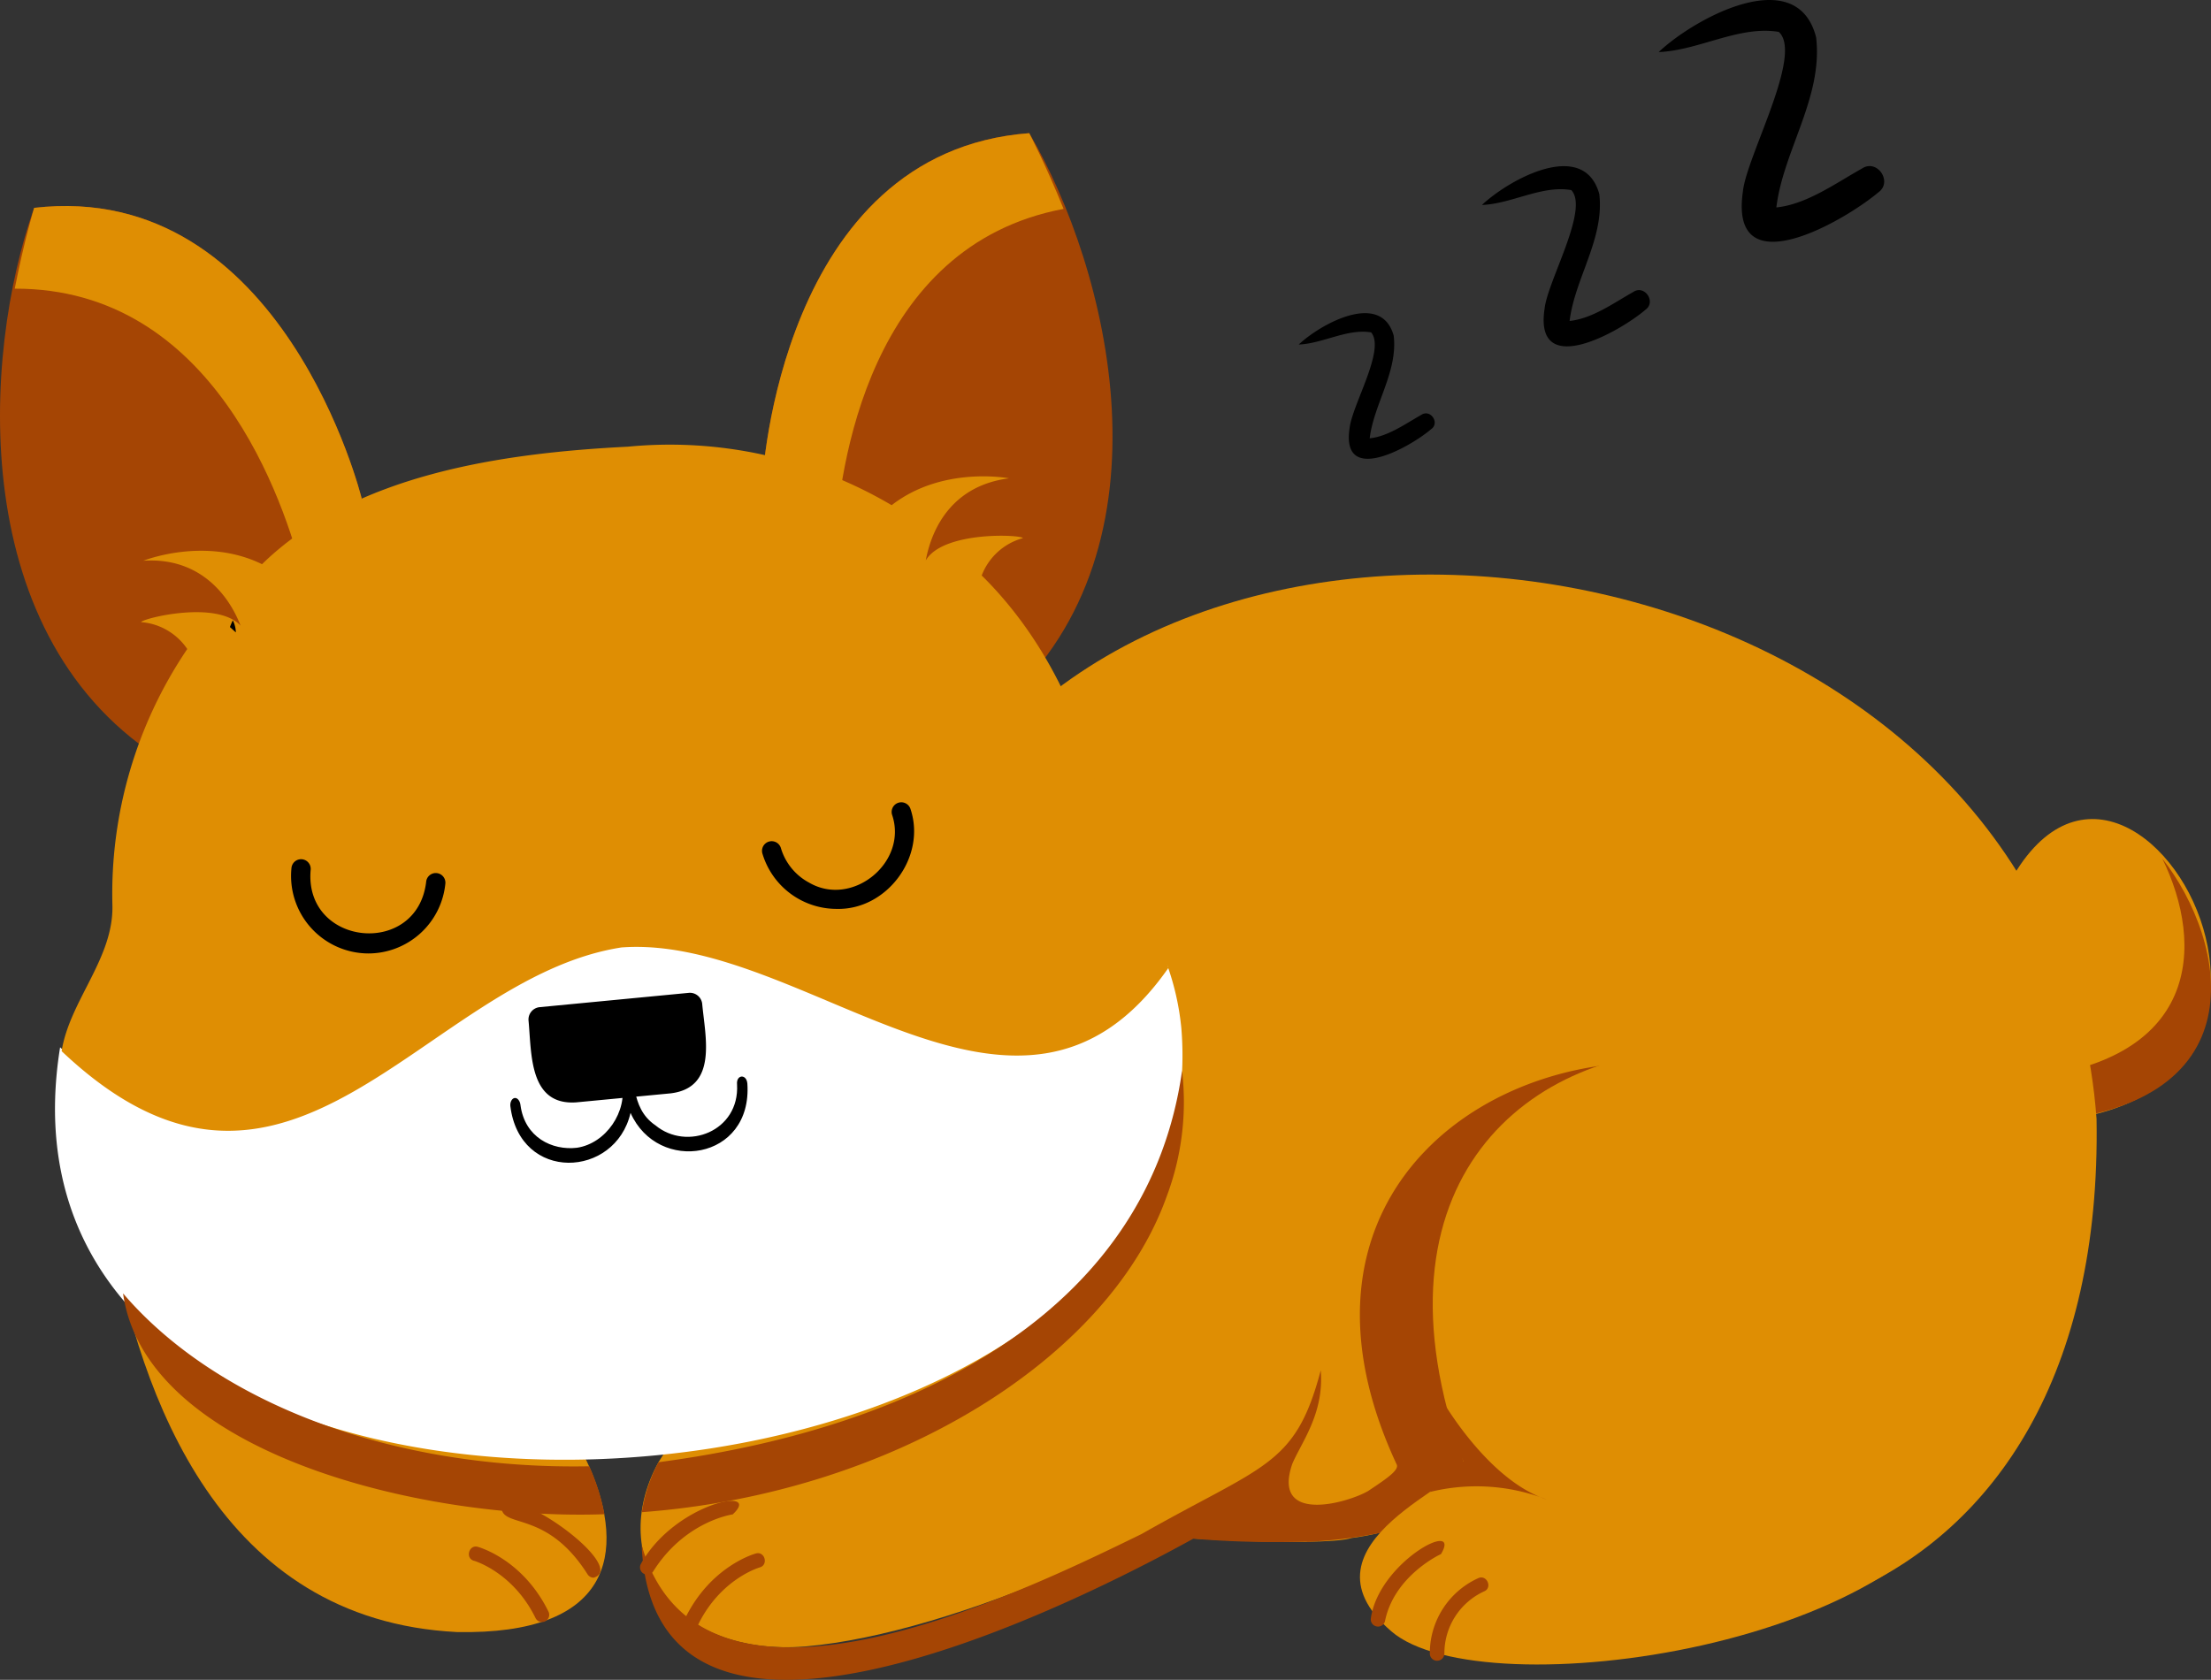 <svg xmlns="http://www.w3.org/2000/svg" viewBox="0 0 772.51 587.05"><rect x="0" y="0" width="772.51" height="587.05" fill="#333333" stroke="none"/><defs><style>.cls-1{fill:#df8e03;}.cls-2{fill:#a54504;}.cls-3{fill:#fff;}</style></defs><g id="Layer_2" data-name="Layer 2"><g id="Object"><path class="cls-1" d="M692.53,333.05C729.7,201.24,843,389.28,708.07,392.38Z"/><path class="cls-2" d="M755.5,300.05c14.64,29.83,13.93,71.94-51.41,77.15l4,15.18C791.27,388.49,778,328.7,755.5,300.05Z"/><path class="cls-1" d="M732.52,391C735.58,569.66,584.59,604.85,484,535c0,0-3.36,1.36-11.81,2.49-9.84,3.26-75.82.1-92.17-3.86-73.54-20.46-32.73-273.32-33.49-272.12C453,144.35,718.66,201.68,732.52,391Z"/><path class="cls-1" d="M159.64,570.35c-82.85-4.18-110.44-82-121-140.16,14.73,10.17,73.95,24.35,110.88,27.61,17.63,1.57,44.44,27.86,56.3,54.62h0C219.27,543.21,213.23,571.4,159.64,570.35Z"/><path class="cls-1" d="M449.6,504.09c-33.62,29.64-116.17,66.8-168.26,71.3-45.64,3.69-69.79-30.49-51.26-64.42h0c52.48-85,117.21-36.12,153.64-80.78C419.12,389.91,490.29,459.16,449.6,504.09Z"/><path class="cls-2" d="M592,372.42C522.88,362.63,443.61,416.62,488,511.8c.93,2-3.78,5.12-10.08,9.32-7.43,4.24-33.62,11.52-26.41-9.53,3.18-7.55,11.19-17.63,9.95-32.71-8.84,33.58-19.76,32.85-62.58,57.2-45.19,22.1-154.23,74.74-174.68,3.93,4,93.34,146.45,23.29,192.72-2.28a348.27,348.27,0,0,0,39.78,1l-.09.11c14.83-.76,21.27-2.46,27.85-3.5.65.45,1.9,1.29,3.73,2.44,6.49-2.89,11.36-5.14,11.36-5.14l-2.86-5.43c9.62-6.95,19.2-11.95,17.92-14.71C475.87,429.43,531.31,377.73,592,372.42Z"/><path class="cls-2" d="M226.18,550.28A2.54,2.54,0,0,1,224,546.4c12.05-21.35,42.71-27.09,32-17.16-.11,0-16.78,2.35-27.83,20A2.52,2.52,0,0,1,226.18,550.28Z"/><path class="cls-2" d="M241.66,569.19a2.55,2.55,0,0,1-2.27-3.64c8.87-18.13,24.05-22.48,24.69-22.65,3.13-.92,4.52,4,1.34,4.87-.17.05-13.67,4-21.49,20A2.52,2.52,0,0,1,241.66,569.19Z"/><path class="cls-2" d="M207.43,551.35a2.53,2.53,0,0,1-2.14-1.18c-13.79-21.81-28.67-16.38-30-22.67C176.6,516.51,220.18,547.52,207.43,551.35Z"/><path class="cls-2" d="M189.38,566.86a2.52,2.52,0,0,1-2.27-1.41c-7.83-16-21.36-20-21.49-20-3.15-.83-1.8-5.78,1.34-4.87.65.18,15.82,4.53,24.69,22.66A2.54,2.54,0,0,1,189.38,566.86Z"/><path class="cls-2" d="M266.41,167.86s5.91-114.81,93.21-121.34c27.63,47.1,52.16,143.82-8.72,199Z"/><path class="cls-1" d="M371.61,73c-6.41-15.9-12-26.45-12-26.45-87.3,6.53-93.21,121.34-93.21,121.34l25.25,23.2C293.13,163.69,303.35,85.86,371.61,73Z"/><path class="cls-2" d="M126.37,174.2S98.89,62.57,11.93,72.64C-6.31,124.11-12.14,223.72,58.06,266.4Z"/><path class="cls-1" d="M5.15,100.88c3.29-16.83,6.78-28.24,6.78-28.24,87-10.07,114.44,101.56,114.44,101.56L106,201.75C99.34,175.15,74.62,100.65,5.15,100.88Z"/><path d="M320.19,198.05l-.2-2,.53-2.1,1.37,2.16A24,24,0,0,1,320.19,198.05Z"/><path class="cls-3" d="M412.76,359.41C428.12,545.8-12.15,572.08,21,366c80.09,75.59,126.3-25.53,195.61-36.24,64.1-4.78,138.94,82.14,191.08,7.16A91.12,91.12,0,0,1,412.76,359.41Z"/><path class="cls-1" d="M408.23,338.26c-52.31,75-126.86-11.94-191.08-7.16C148,341.79,101.34,442.93,21.53,367.34c2.83-17.74,18.31-32.52,17.74-51.18a152.68,152.68,0,0,1,26.16-89.35,21.47,21.47,0,0,0-16.16-9.4c.86-1.4,26.56-7.72,34.78,1.23-4.33-11.26-14.8-24-34-22.67,0,0,21.53-8.61,41.5,1.2,32.09-31.35,83.57-38.84,127.84-41.07a152.46,152.46,0,0,1,92.15,20.45c17.82-13.88,41-9.39,41-9.39-19.36,2.48-26.85,16.73-29.08,28.67,6.14-10.36,33.51-9,33.93-7.77A21.49,21.49,0,0,0,343,201.11c24.35,24,39.55,58.15,43.85,93.73C389.7,311.05,404,322.64,408.23,338.26Z"/><path d="M82.4,221l-1.6-1.45.56-.63-.57.62-.45-.4c.11-.39.79-1.94,1-2.34A9.6,9.6,0,0,1,82.4,221Z"/><path d="M234.34,382.09l-33,3.15c-16.58,1.15-15.58-17.15-16.67-28.56a4.33,4.33,0,0,1,3.89-4.71l52.09-5a4.32,4.32,0,0,1,4.7,3.89C246.39,362.32,250.85,380.08,234.34,382.09Z"/><path d="M261.12,378.63c-.32-3.43-3.94-3.09-3.6.34.93,16.43-17.55,23.38-28.51,14.3-9.52-6.42-6-18.51-10.18-17.79-1,.1-1.7,1.36-1.56,2.82,2.06,10.1-5.52,21.31-15.72,22.81-8.66,1-18.22-3.63-19.7-14.93-.14-1.45-1.06-2.57-2-2.47s-1.68,1.36-1.54,2.81c3.29,26.8,36.71,25.27,42,2.39C229.84,410.4,263,405.54,261.12,378.63Z"/><path d="M292.3,317.63a27.07,27.07,0,0,1-25.89-19.24,3.37,3.37,0,1,1,6.45-1.95,20.18,20.18,0,0,0,9.82,12c15.13,8.84,34.67-7.13,29-23.72a3.37,3.37,0,0,1,6.46-1.94C323.71,299.48,309.81,318.11,292.3,317.63Z"/><path d="M128.73,333.2a27.09,27.09,0,0,1-26.9-29.78,3.37,3.37,0,1,1,6.7.69c-2.24,26.57,37.16,30.59,40.36,4.14a3.37,3.37,0,1,1,6.7.69A27.06,27.06,0,0,1,128.73,333.2Z"/><path class="cls-1" d="M511.32,510.7c3.21,7.07-61.19,28.37-25.18,59.41C518,597.61,675,575.47,691.88,510.7,747.57,323.69,440.24,314.07,511.32,510.7Z"/><path class="cls-2" d="M481.46,568.44a2.53,2.53,0,0,1-2.48-3c2.92-19.73,32-34.89,24.48-22.32-.14,0-16.4,7.58-19.56,23.46A2.51,2.51,0,0,1,481.46,568.44Z"/><path class="cls-2" d="M502.1,580.38a2.54,2.54,0,0,1-2.53-2.58,28.83,28.83,0,0,1,17-26.32c3-1.26,5,3.5,1.89,4.69a23.81,23.81,0,0,0-13.8,21.73A2.54,2.54,0,0,1,502.1,580.38Z"/><path class="cls-2" d="M205.88,512.42a72.84,72.84,0,0,1,5.31,16.75C146.73,531.48,50.64,507.42,43,452,75.42,489.94,136.4,513.72,205.88,512.42Z"/><path class="cls-2" d="M407.67,418c-20.19,56.88-95.57,103.89-183.41,110.46A54.71,54.71,0,0,1,230.08,511C324.92,498.42,401.55,455.54,413,374.21A93.52,93.52,0,0,1,407.67,418Z"/><path class="cls-2" d="M502.8,487.51s16.27,29.54,37.67,36.53a67.82,67.82,0,0,0-40.9-2.63l11.75-10.71A92.29,92.29,0,0,1,502.8,487.51Z"/><path d="M579.54,18.19c12.37-11.73,48.26-31.46,55-5.16,2.53,21.27-11.95,40.2-14,60.44a0,0,0,0,0,0-.06c0,.06-.09-.28-.26-.37a1.52,1.52,0,0,0-.58-.47c10.91-.71,21.34-8.36,30.91-13.7,5.27-3.43,10.78,4.68,5.7,8.34-12.42,10.41-52.26,33.22-47.34-.35C610.24,54.59,630.14,19,621.5,11.15,607.64,8.82,593.56,17.65,579.54,18.19Z"/><path d="M453.77,120.4c7.67-7.22,28.77-18.87,33.18-3.11,1.52,12.82-7.21,24.24-8.45,36.44a0,0,0,0,0,0,0s-.06-.17-.16-.23a.93.93,0,0,0-.35-.28c6.59-.43,12.86-5,18.64-8.26,3.18-2.07,6.5,2.82,3.43,5-7.45,6.37-31.5,19.86-28.54-.21.88-8.28,12.62-27.53,7.55-33.59C470.72,114.75,462.23,120.07,453.77,120.4Z"/><path d="M517.78,71.63c9.48-8.93,35.57-23.34,41-3.85,1.89,15.85-8.91,30-10.44,45.06a.09.09,0,0,0,0,0s-.07-.21-.19-.27a1.11,1.11,0,0,0-.44-.35c8.15-.54,15.91-6.23,23-10.22,3.93-2.55,8,3.49,4.24,6.22-9.21,7.88-39,24.55-35.29-.26,1-9.73,15.69-34.8,9.34-41.53C538.73,64.64,528.23,71.22,517.78,71.63Z"/></g></g></svg>